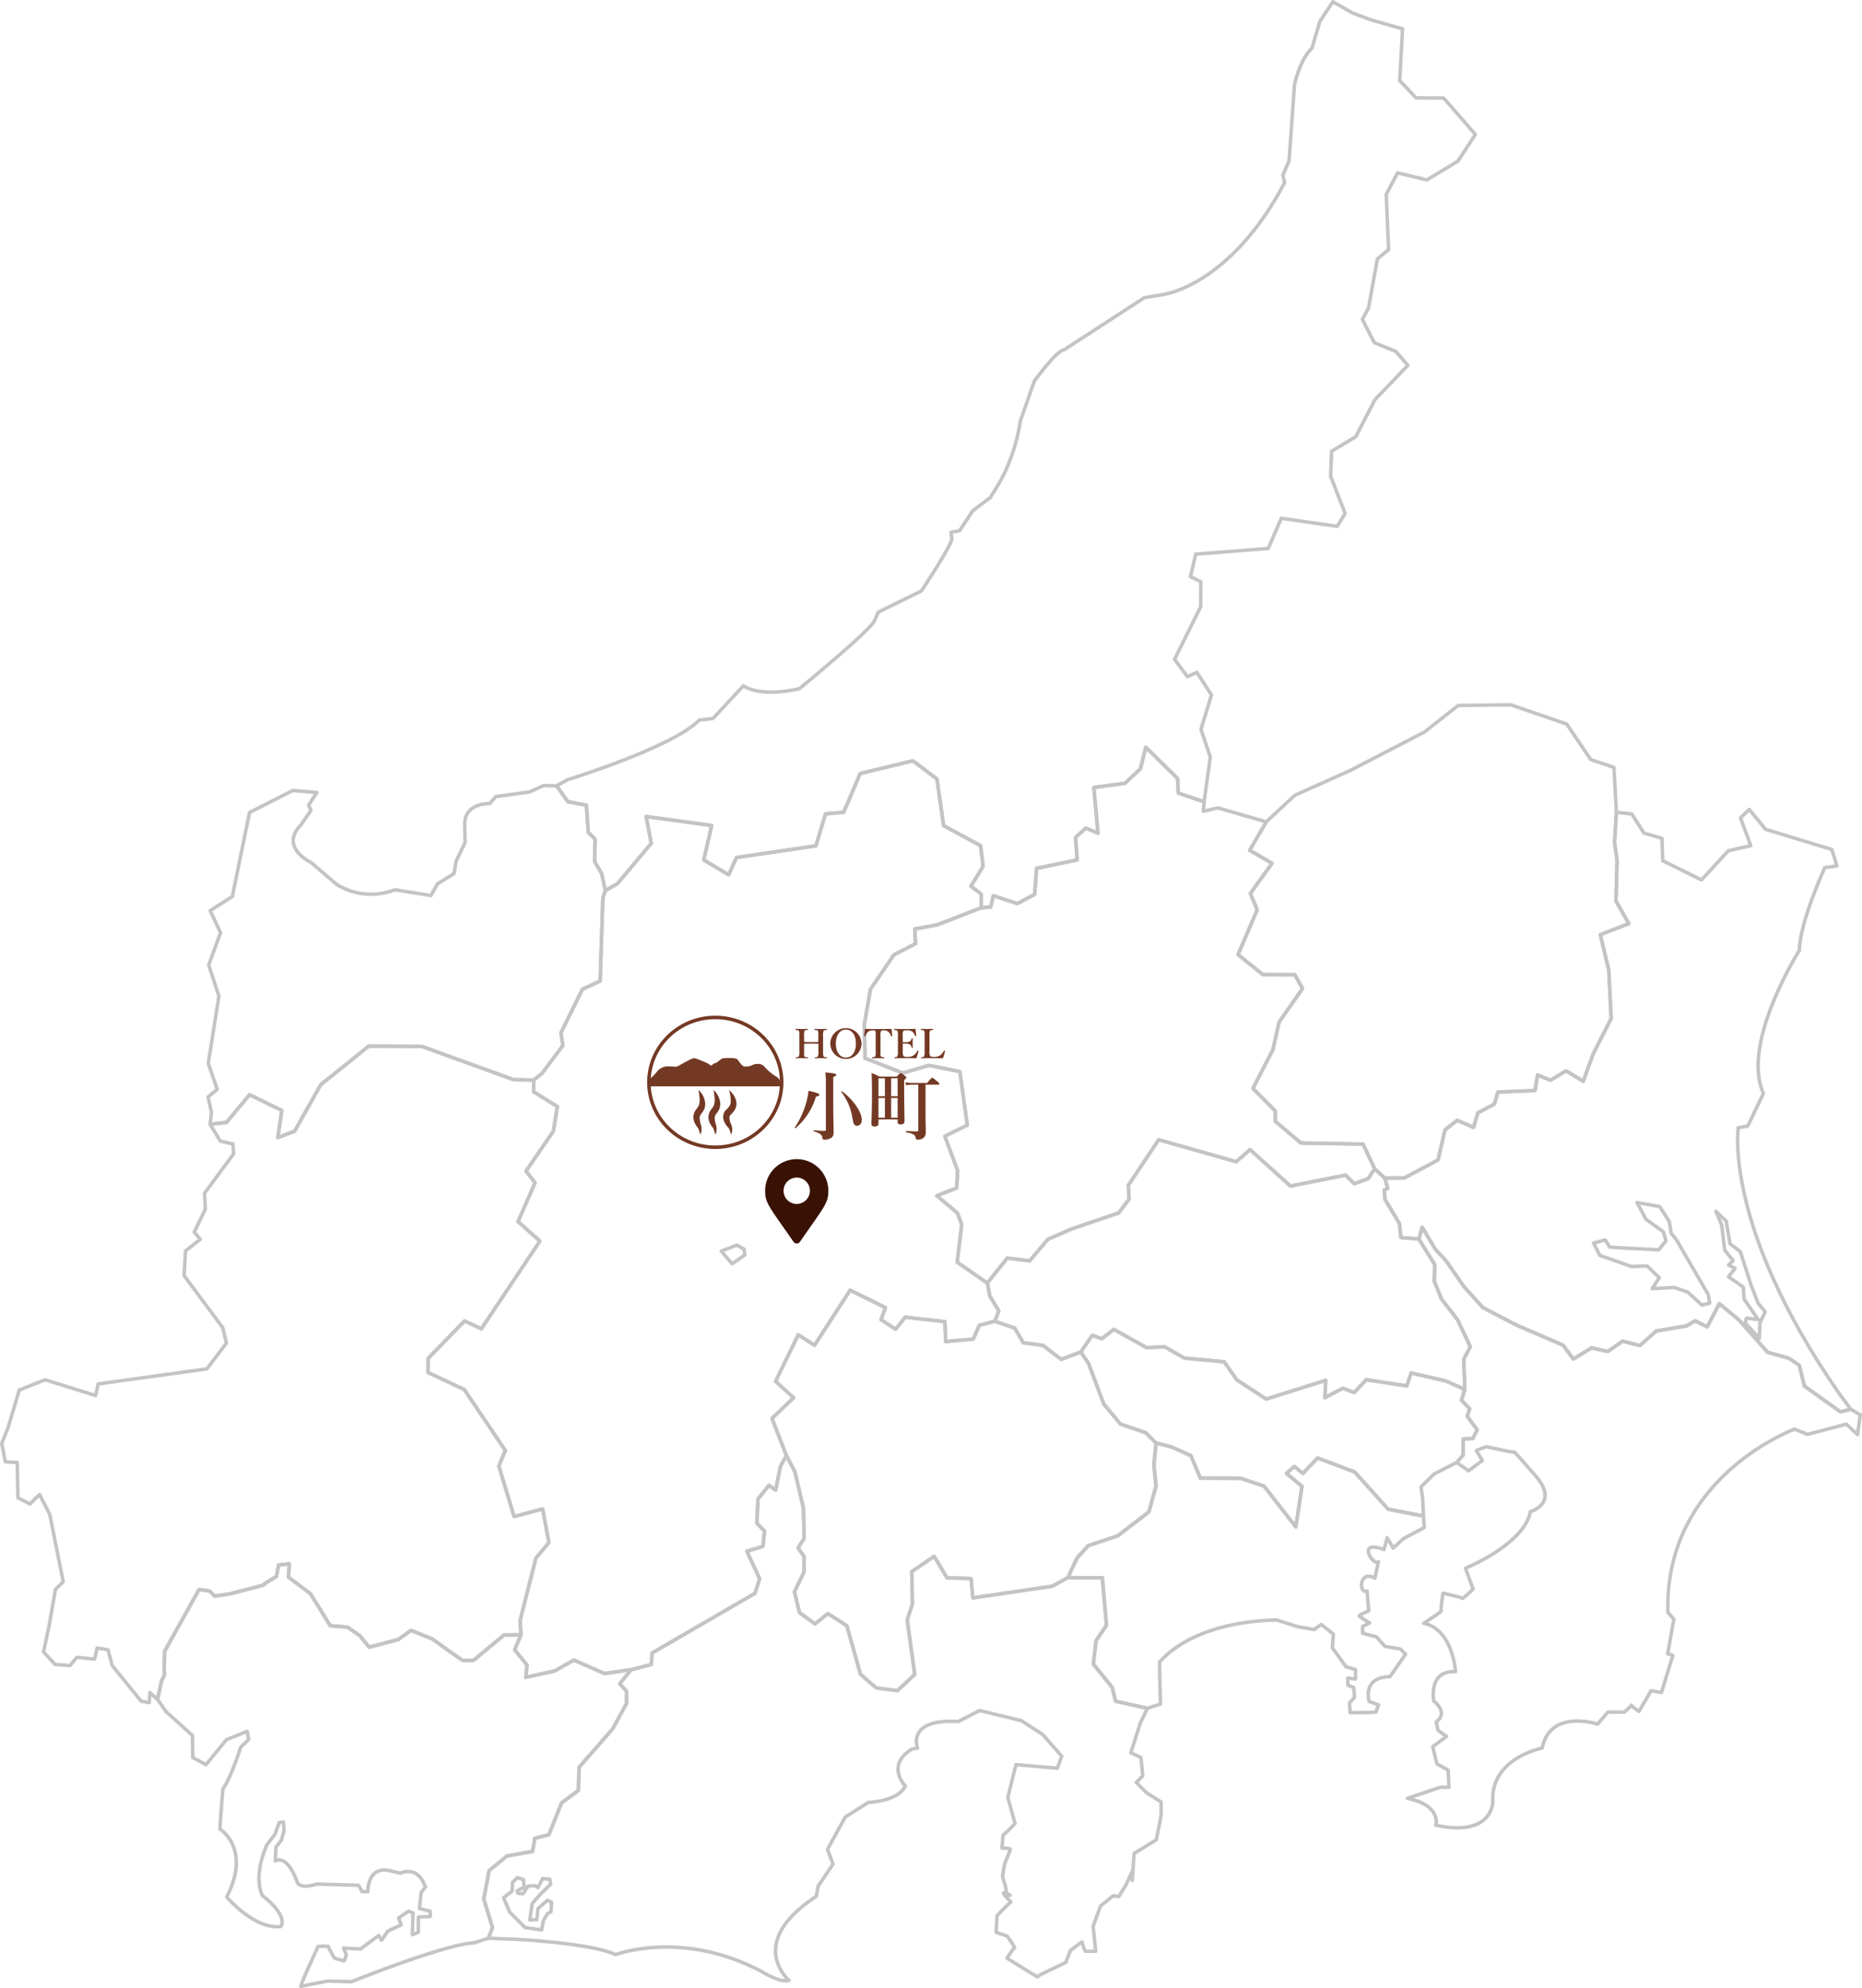 <svg height="567.04" viewBox="0 0 531.321 567.04" width="531.321" xmlns="http://www.w3.org/2000/svg"><g fill="none"><path d="m162.927 337.569 5.971-7.961-.579-3.568 6.146-12.459 5.059-2.35.763-23.646.719-2.166-1.043-4.866s-2-3.34-2-3.437.132-6.348.132-6.348-1.806-1.815-1.9-1.824-.57-7.856-.57-7.856l-5.331-1.026-3.174-4.489-3.647-.105-4.173 1.859-9.539 1.3-1.753 2s-7.242-.3-7.137 6.006l.105 5.1-2.578 5.357-.552 3.481-4.708 2.928-1.894 3.358-10.331-1.657a18.536 18.536 0 0 1 -16.632-1.552l-7.224-6.2s-9.241-4.34-2.9-10.758l2.841-4.147-.666-1.482 2.358-3.595-6.856-.587-12.362 6.286-4.91 23.962-6.3 4.033 2.928 6.286-3.367 9.215 2.911 8.873-3.04 19.186 2.551 7.4-2.6 2.2.956 4.349-.377 3.411 4.656-.526 6.576-7.908 9.206 4.48-1.14 7.742 4.8-1.824 7.452-13.244 13.7-11.012 15.133.07 26.083 9.46 5.865.167 2.341-1.894z" stroke="#c4c4c4" stroke-linecap="round" stroke-linejoin="round" transform="translate(-8.267 -31.424)"/><path d="m46.037 521.547-1.087 5.053-2.192-1.955-.175 2.858-2.35-.43-8.259-10.188-1.157-4.454-3.095-.509-.763 3.183-5.033-.535-1.946 2.35-4.27-.289-3.288-3.586 1.622-7.742 1.762-10.074 2.227-2.2-3.849-19.21-2.928-5.681-2.727 2.7-3.429-1.747-.2-10.091-3.393-.175-1.017-5.252 1.824-4.573 3.174-10.653 7.4-2.928 14.37 4.5.754-3.314 31.028-4.3 5.567-7.356-1.087-4.428-11-14.808.4-7.014 4.235-3.367-1.745-2.032 3.174-6.549-.228-4.533 8.268-11.2-.158-2.849-3.612-.815-2.876-4.787 4.656-.526 6.576-7.908 9.206 4.48-1.14 7.742 4.8-1.824 7.444-13.248 13.7-11.012 15.133.07 26.083 9.46 5.865.167-.044 3.332 6.777 4.208-1.14 7.005-7.8 11.407 2.569 3.332-4.848 11.056 6.242 5.567-16.715 25.025-4.787-2.236-10.381 10.653-.018 4.059 10.311 4.84 11.731 17.4-1.867 4.419 4.366 14.414 8.128-2.174 1.806 9.609-3.709 4.41-4.507 17.745.228 4.147-4.813.07-8.741 7.242-3.042-.009c-.21 0-8.68-6.111-8.68-6.111l-6.067-2.455-3.656 2.613-8.312 2.192-2.621-3.262s-3.639-2.446-3.428-2.446-5.059-.43-5.059-.43l-5.638-9.136-6.26-4.691.219-3.849-3.042.395-.622 3.235s-4.059 2.4-3.656 2.411-9.732 2.586-9.732 2.586l-4.261.587-1.412-1.428-3.02-.42-9.811 17.588s-.228 6.479-.026 6.479-.815 1.824-.815 1.824" stroke="#c4c4c4" stroke-linecap="round" stroke-linejoin="round" transform="translate(.01 -41.876)"/><path d="m52.369 541.865s1.017-1.824.815-1.824.026-6.479.026-6.479l9.811-17.588 3.025.421 1.412 1.429 4.261-.587s10.135-2.586 9.732-2.586 3.656-2.411 3.656-2.411l.622-3.24 3.042-.395-.219 3.849 6.26 4.691 5.638 9.136s5.261.43 5.059.43 3.428 2.446 3.428 2.446l2.621 3.262 8.312-2.192 3.656-2.613 6.067 2.455s8.487 6.111 8.68 6.111l3.042.009 8.741-7.242 4.813-.07-1.762 4.322 3.507 4.3-.359 3.525 8.3-1.824 5.418-3.1 8.768 3.84 7.575-1.1-3.235 4.024 1.929 2.1-.018 3.586-3.919 7.146-9.6 11-.184 6.576-4.8 3.56-3.63 9.092-4.033 1.035-.614 3.726-7.321 1.315-5.091 4.18-1.526 8.075 2.5 8.215-1.157 2.99-4.094 1.3c-8.513.421-35.009 11.1-35.009 11.1s-6.532-.184-6.681-.184-7.759 1.49-7.759 1.49c.307-1.526 4.919-11.222 4.919-11.38a18.644 18.644 0 0 1 2.885.009 36.811 36.811 0 0 0 1.806 3.349c.149 0 2.578.78 2.735.771a4.905 4.905 0 0 0 .614-1.973 8.228 8.228 0 0 1 -.754-1.666s5.024.333 5.024.167c0-.14 5.033-3.77 5.033-3.77l.754 1.368s1.692-2.42 1.832-2.578c.158-.158 3.814-1.806 3.814-1.806l-.754-1.981 2.893-1.964s1.219.614 1.219.465-.184 6.234-.184 6.234l1.683-.6.026-4.41s3.191-.14 3.349-.132 0-1.526 0-1.526l-3.034-.772.482-4.568 1.219-1.517c-2.253-6.54-7.128-3.98-7.128-3.98l-2.578-.614c-6.979-1.85-6.716 5.892-6.716 5.892h-1.675a10.892 10.892 0 0 0 -1.052-1.832l-11.854-.351c-5.173 1.657-5.611-.64-5.611-.64-3.007-8.215-6.216-5.953-6.216-5.953l.175-3.945 1.534-1.973.772-2.578-.149-2.586-1.21.14-1.236 3.34-2.3 3.034c-4.147 9.408-1.28 14.431-1.28 14.431 7.715 6.12 5.278 8.846 5.278 8.846-7.6.885-15.457-8.434-15.457-8.434 7.049-13.642-1.736-19.306-1.894-19.306s.815-11.547.815-11.547c2.139-2.727 5.076-11.836 5.076-11.836l2.288-2.271-.447-2.28-5.936 2.394-5.813 7.119-3.8-2.06-.061-6.269-7.487-6.751-2.464-3.525 1.166-5.471z" stroke="#c4c4c4" stroke-linecap="round" stroke-linejoin="round" transform="translate(-6.242 -62.623)"/><path d="m177.722 328.617-.579-3.568 6.146-12.459 5.059-2.35.763-23.646.719-2.166 3.446-1.946 9.653-11.512-1.447-7.645 18.692 2.551-2.262 9.828 7.11 4.226 2.236-4.919 22.655-3.34 2.753-9.1 5.173-.465 4.717-11.056 15.028-3.621 6.874 5.19 1.9 13.3 10.556 5.716.71 5.909-3.481 5.646 2.946 2.227-.018 3.937-8.136 3.156-4.436 1.71-6.409 1.192.237 4.191-6.164 3.156-6.69 9.828-1.762 10.074.2 9.592 10.81 4.235 7.391-2.183 8.855 1.771 2.148 15.264-6.418 3.165 3.647 9.863-.263 4.919-5.673 2.192 5.883 4.945 1.219 3.209-1.28 10.819 8.583 5.944.728 3.7 2.56 4.261-1.122 2.937-4.436 1.149-1.736 3.937-7.873.7-.219-5.673-11.328-1.28-2.718 3.437-4.173-2.727 1.254-3.437-10.065-4.971-10.162 15.711-4.656-2.981-6.462 13.265 5.147 4.7-6.176 5.876 4.138 10.6-1.718 3.06-1.368 6.795-1.911-1.341-3.13 3.849-.333 6.953 2.209 2.227s-.465 4.147-.465 4.3-4.598 1.457-4.598 1.457l3.674 7.864-1.359 4.138-29.38 17.035-.167 3.253-5.787 1.491-7.575 1.1-8.768-3.84-5.418 3.1-8.3 1.824.359-3.525-3.507-4.3 1.762-4.322-.228-4.147 4.507-17.746 3.709-4.41-1.806-9.609-8.128 2.174-4.366-14.414 1.868-4.419-11.731-17.4-10.311-4.84.018-4.059 10.381-10.652 4.787 2.236 16.72-25.023-6.242-5.567 4.848-11.056-2.569-3.332 7.8-11.407 1.14-7.005-6.777-4.208.044-3.332 2.341-1.894 5.971-7.961z" stroke="#c4c4c4" stroke-linecap="round" stroke-linejoin="round" transform="translate(-17.092 -30.434)"/><path d="m234.67 406.707 3.112 3.612 3.6-2.534-.219-1.631-2.078-1.175-4.419 1.727z" stroke="#c4c4c4" stroke-linecap="round" stroke-linejoin="round" transform="translate(-28.852 -49.851)"/><path d="m159.869 608.127-2.5-8.215 1.526-8.075 5.094-4.156 7.321-1.315.614-3.726 4.033-1.035 3.63-9.092 4.8-3.56.184-6.576 9.6-11 3.919-7.146.018-3.586-1.929-2.1 3.235-4.024 5.787-1.49.167-3.253 29.38-17.035 1.352-4.143-3.674-7.864s4.594-1.306 4.594-1.455.465-4.3.465-4.3l-2.209-2.227.333-6.953 3.13-3.849 1.911 1.341 1.368-6.795 1.718-3.06 2.437 4.682 2.411 10.346.21 8.618-1.736 2.709 1.71 2.464-.018 4.428-2.735 5.646 1.447 5.918 4.419 3.218 3.7-2.937 5.395 3.47 3.875 13.791s4.419 3.963 4.656 3.963 5.9.772 5.9.772l4.945-4.664-2.152-15.516 1.491-4.664-.21-9.1 6.418-4.393 3.665 6.172s6.891.026 6.883.272.473 5.418.473 5.418l22.655-3.34 4.445-2.437 9.837.044 1.166 13.546-2.972 4.419-.772 6.637 5.383 6.663.964 3.937 9.1 2.016-2.043 4.287-2.674 8.408 2.893 1.324.5 5.278-1.841 1.832 2.876 2.92 4.2 2.657v3.945l-1.359 6.847-6.348 3.919c-.85 13.695-.43 4.884-.43 4.884l-1.867 4.051-2.043 3.314-1.657-.193-3.56 2.928-2.131 5.778.754 7.119-2.9-.009c-.272 0-1.043-2.639-1.043-2.639a40.363 40.363 0 0 0 -3.437 2.613c.272 0-1.324 3.148-1.052 3.148s-8.452 3.91-8.2 4.182c.272.272-8.671-5.313-8.671-5.313a20.34 20.34 0 0 1 2.113-2.99c.263 0-2.1-3.323-2.1-3.323l-3.148-1.078s.281-4.48.289-4.743a55.728 55.728 0 0 1 3.963-3.937c-4.717-4.5-.228-1.876-.228-1.876h-.929l-.359-2.411-.9-2.963.57-3.5s1.657-4.007 1.657-4.27-2.376-.342-2.376-.342.289-3.884.289-3.621a41.17 41.17 0 0 0 3.428-3.375l-2.062-7.417 2.332-9.381 11.81 1.043 1.245-3.437-5.392-6.172-6.137-3.963-11.915-2.885-6.076 3.139c-15.01-.868-11.617 7.584-11.617 7.584l-1.587.263c-7.672 4.7-1.894 10.53-1.894 10.53-2.131 4.463-10.565 4.691-10.565 4.691l-6.6 4.182-5.05 9.206 1.569 4.208-4.252 6.313-.544 2.893c-20.349 13.353-7.75 23.944-7.75 23.944-2.639.78-7.628-2.411-7.628-2.411-22.866-12.222-41.865-4.919-41.865-4.919-6.576-3.2-27.907-4.349-27.907-4.349l-8.426-.324 1.157-2.99z" stroke="#c4c4c4" stroke-linecap="round" stroke-linejoin="round" transform="translate(-19.325 -58.289)"/><path d="m165.536 620.543 4.41 4.454 4.7.684.554-2.681 1.078-1.868 1.07-.666.158-2.692-1.21-.544-2.7 2.411-.281 3.086-2.017.114.693-4.691 2.569-2.937 2.692-2.551-.263-1.473-2.017-.14-1.359 2.543-.807-.544-2.008.123-1.359 2.148s-1.6 0-1.6-.14a5.232 5.232 0 0 0 -.14-.666l2.017-1.07-.254-2.148-1.745-.544-1.341 1.333-.149 2.551-2.42 1.859 1.718 4.042z" stroke="#c4c4c4" stroke-linecap="round" stroke-linejoin="round" transform="translate(-20.118 -75.212)"/><path d="m184.052 222.441s30.055-9.206 37.727-17.044l3.928-.473 8.662-9.311s4.419 3.463 15.983.815c0 0 21.244-17.377 21.5-19.6l1-2.209 12.327-6.085s8.18-12.275 8.68-14.721l-.237-1.981 2.464-.482 3.717-5.638 5.182-3.919c-.228-.491 6.155-7.268 8.461-21.857l3.989-11.31s6.435-8.829 8.408-8.82l22.953-14.9 5.664-.956s18.955-2.621 34.342-31.835l-.482-2.218 1.745-3.928 1.578-21.893s1.508-7.128 4.962-10.311l2.253-7.619 3.716-5.646 5.646 3.226 5.4 1.99 8.846 2.508-.807 14.765 4.656 4.936 7.864.035 9.066 10.381-4.962 7.61-8.883 5.366-8.355-2.008-3.235 6.146.666 15.746-3.209 2.692-2.523 14.007-1.744 3.195 3.419 6.663 6.137 2.49 3.428 3.954-9.4 9.8-5.453 10.547-6.909 4.156-.281 7.137 4.13 10.6-2.227 3.682-15.983-2.288-3.726 8.6-20.683 1.622-1.508 6.392 2.946 1.49-.035 7.137-7.455 14.987 3.668 4.936 2.718-1.21 4.147 6.409-2.99 9.837 2.665 7.882-1.78 12.792-7.365-2.5-.228-4.182-9.074-8.9-1.5 6.146-4.445 4.156-8.864 1.184 1.175 13.055-3.437-1.49-2.972 2.7.473 6.392-11.582 2.411-.526 7.391-4.936 2.674-6.874-2.245-.754 3.209-2.709.228.02-3.939-2.946-2.227 3.481-5.646-.71-5.909-10.555-5.718-1.9-13.3-6.874-5.19-15.028 3.621-4.717 11.056-5.173.465-2.753 9.1-22.655 3.348-2.236 4.919-7.11-4.226 2.262-9.828-18.696-2.555 1.447 7.645-9.653 11.512-3.446 1.946-1.043-4.866s-2-3.34-2-3.437.132-6.348.132-6.348-1.806-1.815-1.9-1.824-.57-7.856-.57-7.856l-5.331-1.026-3.174-4.489 2.955-1.718z" stroke="#c4c4c4" stroke-linecap="round" stroke-linejoin="round" transform="translate(-22.247)"/><path d="m251.159 456.219 6.181-5.874-5.147-4.7 6.462-13.265 4.656 2.981 10.162-15.711 10.065 4.971-1.254 3.437 4.173 2.727 2.718-3.437 11.328 1.28.219 5.673 7.873-.7 1.736-3.937 4.436-1.149 5.655 1.938 2.437 4.2 5.655.763 5.146 3.963 5.6-2.069 2.2 3.148 4.375 11.643 4.77 5.743 7.181 2.437 2.937 2.963-.614 6.172.6 6.111-2.034 7.374-8.89 6.821-8.452 2.814-3.183 3.56-2.586 5.55-4.445 2.437-22.655 3.34s-.464-5.165-.464-5.423-6.883-.272-6.883-.272l-3.665-6.172-6.418 4.393.21 9.1-1.49 4.664 2.148 15.518-4.945 4.664s-5.655-.763-5.9-.772-4.656-3.963-4.656-3.963l-3.875-13.791-5.392-3.472-3.7 2.937-4.419-3.218-1.447-5.918 2.735-5.646.018-4.428-1.71-2.464 1.736-2.709-.21-8.618-2.411-10.346-2.437-4.682-4.138-10.6z" stroke="#c4c4c4" stroke-linecap="round" stroke-linejoin="round" transform="translate(-30.883 -51.659)"/><path d="m377.057 470.491 5.532 2.481 2.683 6.418 11.556.053 6.637 2.245 9.048 11.608 1.771-11.556-4.419-3.709 2.227-1.964 2.455 1.981 4.2-4.4 10.565 3.98 9.548 10.626 10.083 1.946.228 3.27-5.918 3.165-2.963 2.692-1.71-2.955-.9 3.375c-8.241-3.025-2.788 5.024-1.587 3.49l-1.017 4.673c-4.515-2.543-4.682 4.638-2.227 3.674l.465 5.673s-2.955 1.219-2.709 1.464 2.946 1.99 2.946 1.99l-1.973.964v1.973l3.928 1 2.437 2.718 4.428.763 1.473 1.49-4.454 6.374c-8.128.21-5.936 7.1-5.936 7.1l2.709 1a16.4 16.4 0 0 0 -.745 1.973c0 .254-7.382.21-7.382.21l-.228-2.709 1.482-1.719-.237-2.709-1.71-.745v-1.973l2.218.254v-2.7l-2.7-.754-3.91-5.436.263-3.928-3.428-2.718s-2.218 1.455-1.973 1.455-4.428-.754-4.428-.754l-6.392-1.99c-25.11.631-33.018 11.906-33.273 11.9-.237 0 .2 12.055.2 12.055l-3.7 1.219-9.1-2.017-.964-3.937-5.383-6.663.772-6.637 2.972-4.419-1.166-13.546-9.837-.044 2.586-5.55 3.183-3.56 8.452-2.814 8.89-6.821 2.034-7.373-.6-6.111.614-6.172 4.428 1.122z" stroke="#c4c4c4" stroke-linecap="round" stroke-linejoin="round" transform="translate(-42.759 -57.786)"/><path d="m354.958 434.083 2.692 1 3.463-2.683 9.329 5.208 5.173-.228 5.638 3.226 11.319 1.035 3.665 5.19 8.338 5.445 17-5.331-.254 4.919 5.173-2.683 3.191 1.245 3.463-3.674 11.547 1.771 1.254-3.682 9.828 2.253 5.471 2.429-.938 3.1 2.315 2.394-.675 2.157 2.841 3.893-1.3 2.481-2.674.088-.026 4.612-1.85 2.113-6.479 3.3-3.709 3.674.473 3.191.228 5.112-10.083-1.955-9.548-10.626-10.565-3.972-4.2 4.4-2.458-1.985-2.218 1.964 4.41 3.709-1.771 11.556-9.048-11.608-6.646-2.244-11.556-.044-2.683-6.418-5.524-2.481-4.428-1.122-2.937-2.972-7.181-2.437-4.778-5.734-4.375-11.643-2.2-3.156 3.288-4.787z" stroke="#c4c4c4" stroke-linecap="round" stroke-linejoin="round" transform="translate(-43.272 -53.231)"/><path d="m323.416 422.482 1.122-2.937-2.56-4.261-.728-3.7 5.69-7.11 6.392.771 5.2-6.137 6.655-2.911 13.563-4.62 2.963-3.928-.228-3.937 8.671-13 22.12 6.26 3.954-3.437 11.52 10.39 15.755-3.121 2.455 2.464 3.937-1.447 1.894-2.821 2.867 2.657.859 2.937-1 .447.175 2.63 4.138 6.935.447 4.007 5.129.421 4.524 7.286-.131 4.717 2.043 5.076 4.585 5.892 3.647 7.724-1.867 3.551.289 8.636-5.471-2.429-9.828-2.253-1.254 3.682-11.543-1.767-3.463 3.674-3.191-1.245-5.173 2.683.254-4.919-17 5.331-8.338-5.445-3.665-5.19-11.324-1.038-5.638-3.227-5.173.228-9.329-5.208-3.46 2.687-2.692-1-3.288 4.787-5.6 2.069-5.155-3.963-5.655-.763-2.437-4.2-5.655-1.929z" stroke="#c4c4c4" stroke-linecap="round" stroke-linejoin="round" transform="translate(-39.523 -45.627)"/><path d="m391.191 272.406 6.374 3.726-6.19 8.592 1.955 4.682-5.471 12.765 7.1 5.69 9.109.035 2.192 3.954-6.681 9.565-1.762 7.864-5.708 11.047 6.374 6.435-.018 2.946 7.347 6.19 17.719.324 3.323 7.04-1.894 2.814-3.937 1.447-2.455-2.464-15.755 3.121-11.513-10.386-3.954 3.437-22.12-6.26-8.671 13 .228 3.937-2.963 3.928-13.563 4.62-6.655 2.911-5.2 6.137-6.392-.772-5.69 7.111-8.583-5.944 1.28-10.819-1.219-3.209-5.883-4.945 5.673-2.192.263-4.919-3.647-9.863 6.418-3.165-2.148-15.264-8.846-1.762-7.391 2.183-10.81-4.235-.2-9.592 1.762-10.083 6.69-9.828 6.172-3.156-.237-4.191 6.409-1.192 4.436-1.71 8.136-3.156 2.709-.228.754-3.209 6.874 2.245 4.936-2.665.526-7.391 11.582-2.411-.473-6.4 2.972-2.692 3.437 1.49-1.175-13.055 8.864-1.184 4.445-4.156 1.502-6.144 9.066 8.9.228 4.173 7.365 2.5-.254 2.7 4.182-.956 13.774 3.989-4.717 8.1z" stroke="#c4c4c4" stroke-linecap="round" stroke-linejoin="round" transform="translate(-34.589 -29.888)"/><path d="m510.279 268.481.719 5.182-.307 11.556 3.665 6.409-8.136 3.165 2.411 10.1.684 13.783-5.215 10.31-2.744 7.619-4.9-2.972-4.445 2.683-3.682-1.49-.763 4.428-10.582.43-.991 3.446-4.691 2.437-1.254 4.182-4.673-2-3.446 2.7-2.008 8.6-9.618 5.129-5.585.044-2.867-2.657-3.323-7.04-17.719-.324-7.347-6.19.018-2.946-6.38-6.435 5.708-11.047 1.762-7.865 6.681-9.565-2.192-3.954-9.109-.035-7.1-5.69 5.471-12.766-1.955-4.682 6.19-8.592-6.374-3.726 4.717-8.1 8.145-7.584 15.782-7.058 21.217-10.986 9.627-7.575 15.01-.184 15.974 5.488 6.839 10.126 6.637 2.236.675 12.8z" stroke="#c4c4c4" stroke-linecap="round" stroke-linejoin="round" transform="translate(-49.58 -28.189)"/><path d="m462.2 399.17 3.656 6.172 3.183 3.463 5.138 7.4 5.392 5.936 9.574 4.971 13.265 5.708 2.928 3.954 5.182-3.174 4.673 1.008 4.2-2.937 4.91 1.262 4.7-4.165 8.618-1.438 2.472-1.464 3.428 1.745 3.472-6.628 5.646 4.7 8.075 9.136 6.137 1.754 2.946 1.981 1.447 5.918 10.3 7.365 2.955-.728 2.7 1.552-.763 5.655-3.191-2.972-11.091 2.9-3.682-1.49s-37.217 13.608-36.156 52.246l1.71 1.982-1.771 9.828 1.473.5-3.253 10.565-2.946-.509-3.463 5.892a17.484 17.484 0 0 1 -2.209-1.727c.245 0-1.982 1.955-1.982 1.955l-4.673-.017-2.963 3.428s-13.52-4.489-15.782 6.821c0 0-14.773 2.884-14.1 15.185 0 0 .2 10.346-16.273 6.83 0 0 1.754-5.646-8.084-7.672l9.372-3.148h2.455l-.219-4.91-3.191-1.736-1.21-4.927 3.954-2.937-2.455-1.727-.491-2.455s3.709-2.2-.71-5.909c0 0-1.675-8.873 6.2-8.347 0 0-.684-12.064-9.048-13.826 0 0 5.182-3.419 4.945-3.428s.517-5.164.517-5.164 5.646 1.263 5.646 1.5a29.394 29.394 0 0 0 2.963-2.692l-2.183-5.918s16.763-6.8 18.526-16.15c0 0 7.891-2.183 2.016-9.583 0 0-6.611-7.663-6.611-7.409s-7.865-1.517-7.865-1.517-3.2.973-2.955 1.219 1.71 2.718 1.71 2.718l-3.945 2.928-3.367-2.358 1.85-2.113.026-4.612 2.683-.088 1.289-2.481-2.83-3.891.666-2.166-2.315-2.394.938-3.1-.289-8.627 1.859-3.551-3.647-7.724-4.585-5.883-2.043-5.085.131-4.708-4.533-7.286.938-3.375z" stroke="#c4c4c4" stroke-linecap="round" stroke-linejoin="round" transform="translate(-56.377 -49.135)"/><path d="m579.6 279.355-3.446.482s-7.207 15.711-7.242 23.593c0 0-16.842 26.5-10.267 40.8l-4.471 9.329-2.709.482s-4.314 28.039 28.687 75.672l3.428 4.62-2.955.728-10.3-7.365-1.447-5.918-2.946-1.981-6.137-1.754-8.075-9.136-5.646-4.7-3.472 6.628-3.432-1.735-2.472 1.464-8.619 1.436-4.7 4.165-4.91-1.263-4.2 2.937-4.669-1.009-5.185 3.17-2.928-3.954-13.265-5.708-9.574-4.971-5.392-5.936-5.138-7.4-3.183-3.463-3.656-6.172-.938 3.376-5.129-.43-.438-4.007-4.147-6.935-.167-2.63 1-.447-.868-2.937 5.585-.035 9.618-5.129 2.008-8.6 3.454-2.7 4.673 2 1.245-4.182 4.691-2.437 1-3.446 10.582-.438.763-4.428 3.682 1.49 4.445-2.683 4.91 2.972 2.744-7.61 5.217-10.319-.684-13.774-2.42-10.1 8.136-3.165-3.665-6.418.307-11.556-.719-5.173.526-8.61 4.419.517 3.428 5.427 5.155 1.5.219 6.4 11.047 5.462 7.672-8.32 6.4-1.447-2.919-7.9 2.481-2.446 4.647 5.681 18.92 5.752 1.455 4.673z" stroke="#c4c4c4" stroke-linecap="round" stroke-linejoin="round" transform="translate(-55.448 -32.382)"/><path d="m518.54 402.713 1.832 3.507 9.031 3.174 4.428-.158 3.49 3.34-2.043 3.121 6.277-.333 3.867 1.306 4.042 3.709 2.218-.544-.36-2.4-9.153-15.72-1.473-1.859-.535-3.323-2.744-4.252-6.453-1.14 2.56 4.8 4.962 3.533.728 2.586-2.043 2.569-11.433-.6-2.586-.2-1.28-2.034-3.332.912z" stroke="#c4c4c4" stroke-linecap="round" stroke-linejoin="round" transform="translate(-63.838 -48.145)"/><path d="m563.3 408.036-1.306 1.28 1.85.938-1.859 2.393 4.226 2.972.175 3.314 4.024 5.927-3.314-.386-.377 1.3 4.059 4.471.158-4.419 1.517-3.165-2.016-2.411-2.008-5.182-3.095-9.6-2.937-2.236-1.078-6.453-2.937-2.788 1.639 3.875.886 7.216 2.393 2.955z" stroke="#c4c4c4" stroke-linecap="round" stroke-linejoin="round" transform="translate(-68.749 -48.497)"/></g><path d="m8.094 23.571c-6.827-9.897-8.094-10.912-8.094-14.55a9.021 9.021 0 0 1 18.042 0c0 3.637-1.267 4.653-8.094 14.55a1.128 1.128 0 0 1 -1.854 0zm.927-10.791a3.759 3.759 0 1 0 -3.759-3.759 3.759 3.759 0 0 0 3.759 3.759z" fill="#391204" transform="translate(218.328 330.616)"/><path d="m1.492 33.724a2.208 2.208 0 0 1 -.227-1.3c.178-.171.389-.348.613-.536a9.4 9.4 0 0 0 1.757-1.833 3.517 3.517 0 0 1 3.11-1.3c.389 0 .763.027 1.094.05.277.02.526.037.733.037a1.675 1.675 0 0 0 .541-.069 13.432 13.432 0 0 0 1.566-.814 12.825 12.825 0 0 1 3.336-1.545 18.776 18.776 0 0 1 4.146 1.8.81.81 0 0 0 .583.277 1.121 1.121 0 0 0 .746-.4c.116-.107.26-.241.342-.241a2.857 2.857 0 0 0 1.4-.783 3.83 3.83 0 0 1 .957-.63c.094 0 .264-.01.485-.024.388-.024.919-.059 1.467-.059 1.607 0 1.925.3 1.985.39 1.191 1.836 1.818 2.049 2.187 2.049h.213a4.8 4.8 0 0 0 2.3-.509 2.826 2.826 0 0 1 1.213-.244 1.981 1.981 0 0 1 1.622.589 14.869 14.869 0 0 0 3.4 2.93c1.269.846 1.259 1.63 1.253 2.051a.605.605 0 0 1 -.01.115c-.03 0-.067 0-.086 0h-36.726z" fill="#743924" transform="translate(184.159 275.775)"/><path d="m23.756 26.32c1.317 0 1.645.206 1.693.242 1.265 1.946 1.988 2.2 2.478 2.2h.213a5.141 5.141 0 0 0 2.464-.547 2.5 2.5 0 0 1 1.052-.206 1.708 1.708 0 0 1 1.32.425 15.947 15.947 0 0 0 3.5 3.034c.9.6 1.062 1.128 1.089 1.508h-36.23a2.442 2.442 0 0 1 -.124-.752c.161-.152.332-.3.512-.447a9.7 9.7 0 0 0 1.817-1.9 3.151 3.151 0 0 1 2.82-1.157c.376 0 .744.026 1.069.049.274.02.533.038.758.038a1.991 1.991 0 0 0 .658-.088 12.728 12.728 0 0 0 1.625-.841 15.123 15.123 0 0 1 3.137-1.5 18.777 18.777 0 0 1 3.91 1.689 1.159 1.159 0 0 0 .841.386 1.467 1.467 0 0 0 .992-.494c.051-.047.123-.114.168-.148a3.254 3.254 0 0 0 1.549-.857 5.628 5.628 0 0 1 .787-.555c.11 0 .26-.012.456-.024.383-.024.908-.058 1.444-.058m0-.72c-.865 0-1.7.083-1.953.083-.548 0-1.807 1.413-2.355 1.413-.431 0-.719.639-1.088.639a.458.458 0 0 1 -.325-.168c-.548-.564-3.417-1.6-4.24-1.884a.509.509 0 0 0 -.164-.024c-1.049 0-4.242 2.113-5.018 2.379a1.383 1.383 0 0 1 -.425.049c-.45.004-1.107-.084-1.826-.084a3.922 3.922 0 0 0 -3.4 1.451 14.535 14.535 0 0 1 -2.36 2.356c-.286.285.025 1.884.429 1.884h36.8c.232 0 .449-.011.455-.471a2.551 2.551 0 0 0 -1.413-2.355 14.539 14.539 0 0 1 -3.3-2.826 2.31 2.31 0 0 0 -1.924-.753 3.183 3.183 0 0 0 -1.374.282 4.454 4.454 0 0 1 -2.142.472h-.213c-.548 0-1.336-1.038-1.884-1.884-.291-.449-1.311-.554-2.286-.554z" fill="#743924" transform="translate(184.544 276.168)"/><path d="m28.7 45.733c1.612 1.431 2.613 4.172 1.238 6.13-.387.611-.9 1-.923 1.677a5.94 5.94 0 0 0 .377 2.15 4.18 4.18 0 0 1 -.17 2.767c-.206-.558-.34-1.128-.546-1.607-.23-.547-.61-.8-.88-1.371a3.66 3.66 0 0 1 .081-4.042 5.178 5.178 0 0 0 .942-1.476c.4-1.37.061-2.678-.118-4.228z" fill="#743924" transform="translate(170.637 265.168)"/><path d="m37.987 45.733c1.612 1.431 2.613 4.172 1.238 6.13-.387.611-.9 1-.923 1.677a5.94 5.94 0 0 0 .377 2.15 4.18 4.18 0 0 1 -.17 2.767c-.206-.558-.34-1.128-.546-1.607-.23-.547-.61-.8-.88-1.371a3.66 3.66 0 0 1 .081-4.042 5.179 5.179 0 0 0 .942-1.476c.4-1.37.061-2.678-.118-4.228z" fill="#743924" transform="translate(165.646 265.168)"/><path d="m46.973 45.733c1.538 1.168 2.754 3.365 1.865 5.3a5.6 5.6 0 0 1 -1.208 1.6c-.313.342-.438.447-.492.863a4.622 4.622 0 0 0 .505 2.091 3.657 3.657 0 0 1 -.015 2.871 15.726 15.726 0 0 0 -.581-1.629 1.917 1.917 0 0 0 -.415-.549 4.566 4.566 0 0 1 -1.043-1.68 2.907 2.907 0 0 1 .649-3.286 3.967 3.967 0 0 0 1.21-1.646 9.007 9.007 0 0 0 -.476-3.936z" fill="#743924" transform="translate(161.016 265.168)"/><path d="m91.285 13.82c0 1.151-.023 1.336.092 1.554.138.23.438.242.921.288.081.012.1.023.1.138s-.023.138-.115.138c-.542-.012-1.163-.035-1.692-.035-.5 0-1.106.012-1.624.035-.069 0-.081-.012-.081-.127s.012-.138.081-.15c.472-.046.691-.046.817-.288a3.689 3.689 0 0 0 .15-1.554v-4.179c0-1.105-.012-1.255-.15-1.508-.1-.219-.368-.23-.852-.276-.069-.012-.092-.023-.092-.15s.023-.161.092-.161c.53.012 1.151.046 1.658.046.53 0 1.117-.035 1.612-.046.1 0 .138.023.138.161s-.035.138-.115.15c-.437.046-.691.046-.829.276a4.526 4.526 0 0 0 -.115 1.508v1.635c.737.035 1.382.035 2.061.035s1.278 0 2-.035v-1.635c0-1.105 0-1.266-.115-1.508s-.4-.23-.887-.276c-.081-.012-.092-.023-.092-.15s.023-.161.1-.161c.541.012 1.163.046 1.692.046.5 0 1.082-.035 1.589-.046.115 0 .138.023.138.15s-.023.15-.127.161c-.449.046-.668.046-.794.276a3.593 3.593 0 0 0 -.146 1.508v4.18c0 1.151.012 1.312.15 1.554s.4.242.9.288c.069.012.081.035.081.15s-.023.127-.1.127c-.565-.012-1.163-.035-1.669-.035-.53 0-1.129.023-1.635.035-.092 0-.1-.012-.1-.127s.023-.138.1-.15c.461-.046.668-.046.794-.288a4.2 4.2 0 0 0 .138-1.554v-2.027c-.725-.046-1.336-.046-2-.046s-1.325 0-2.061.046z" fill="#743924" transform="translate(138.164 285.912)"/><path d="m118.623 11.525a4.462 4.462 0 0 1 -8.923.023 4.462 4.462 0 0 1 8.923-.023zm-7.323 0c0 2.429 1.14 4.007 2.855 4.007s2.867-1.578 2.867-3.973c0-2.441-1.174-4.007-2.867-4.007s-2.855 1.589-2.855 3.973z" fill="#743924" transform="translate(127.216 286.111)"/><path d="m133.343 9.641c0-1.059-.012-1.243-.127-1.474-.115-.207-.368-.207-.656-.207a2.173 2.173 0 0 0 -1.37.4 3.576 3.576 0 0 0 -.83 1.24c-.023.058-.046.092-.184.069s-.127-.058-.127-.127c.092-.587.173-1.4.219-1.992 1.313.035 2.533.046 3.788.046 1.22 0 2.487-.012 3.811-.046.046.587.127 1.4.207 1.992 0 .069 0 .1-.127.127-.15.023-.173-.012-.2-.069a3.186 3.186 0 0 0 -.806-1.232 2.171 2.171 0 0 0 -1.405-.4c-.288 0-.518-.023-.679.23a3.363 3.363 0 0 0 -.15 1.451v4.18c0 1.151-.012 1.278.1 1.531.115.23.449.242.887.288.081.012.1.035.1.15s-.023.15-.115.15c-.5-.023-1.14-.035-1.658-.035s-1.14.012-1.589.035c-.081 0-.1-.023-.1-.138s.023-.15.1-.161c.4-.046.668-.058.794-.288a4.364 4.364 0 0 0 .1-1.531v-4.189z" fill="#743924" transform="translate(116.54 285.911)"/><path d="m150.636 13.821a3.333 3.333 0 0 0 .161 1.393c.184.311.6.334 1.105.334a2.854 2.854 0 0 0 1.981-.553 4.678 4.678 0 0 0 .921-1.174c.035-.081.069-.115.184-.081.15.046.138.092.127.161a14.242 14.242 0 0 1 -.6 2.038c-1.013-.023-2.072-.035-3.028-.035-1.013 0-2.118.012-3.143.035-.081 0-.1-.023-.1-.138s.023-.138.1-.15c.438-.046.633-.058.76-.3a3.988 3.988 0 0 0 .15-1.531v-4.179c0-1.105-.011-1.255-.138-1.508-.115-.219-.357-.23-.84-.276-.081-.012-.1-.023-.1-.15s.023-.161.1-.161c1.013.035 2.072.046 3.051.046.945 0 1.958-.012 2.959-.046.046.587.127 1.359.219 1.957.011.069-.012.115-.127.138s-.172-.012-.2-.081a3.008 3.008 0 0 0 -.783-1.186 2.513 2.513 0 0 0 -1.727-.414c-.414 0-.771.023-.922.288a3.742 3.742 0 0 0 -.115 1.393v1.681c.184.012.449.012.645.012a2.851 2.851 0 0 0 1.451-.253 1.238 1.238 0 0 0 .449-.783c.012-.069.035-.1.173-.1s.138.035.138.115c-.012.414-.023.817-.023 1.209 0 .426.011.921.023 1.336 0 .092-.012.127-.138.127s-.15-.035-.173-.115a1.515 1.515 0 0 0 -.461-.863 3.072 3.072 0 0 0 -1.439-.276c-.2 0-.461 0-.645.012v2.084z" fill="#743924" transform="translate(106.965 285.911)"/><path d="m166.51 13.821a3.559 3.559 0 0 0 .15 1.393c.2.311.61.334 1.106.334a2.991 2.991 0 0 0 1.969-.587 4.292 4.292 0 0 0 .9-1.151c.046-.081.069-.1.2-.069s.127.092.115.161a15.9 15.9 0 0 1 -.6 2.038c-1.025-.023-2.084-.035-3.039-.035-1.013 0-2.107.012-3.132.035-.081 0-.1-.023-.1-.138s.023-.138.1-.15c.437-.046.656-.058.794-.3a3.764 3.764 0 0 0 .15-1.531v-4.18c0-1.105-.011-1.255-.138-1.508-.115-.219-.369-.23-.829-.276-.092-.012-.115-.023-.115-.15s.023-.161.115-.161c.5.012 1.106.046 1.635.046s1.14-.035 1.635-.046c.092 0 .127.023.127.161s-.035.138-.1.15c-.437.046-.679.046-.806.276a4.157 4.157 0 0 0 -.127 1.508v4.18z" fill="#743924" transform="translate(98.712 285.911)"/><path d="m94.535 42.2a18.914 18.914 0 0 1 -5.786 8.949c-.085.065-.3-.108-.235-.194a24.355 24.355 0 0 0 3.331-7.332 22.007 22.007 0 0 0 .6-3.148c2.584.626 3.075.841 3.075 1.165 0 .237-.256.388-.982.56zm2.84-3.925a18.313 18.313 0 0 0 -.15-3.019c2.711.28 3.1.367 3.1.69 0 .259-.192.41-.833.6v7.742c0 4.248.107 6.642.107 7.893 0 .906-.171 1.4-.7 1.768a3.671 3.671 0 0 1 -1.857.5c-.449 0-.6-.151-.662-.539-.064-.8-.619-1.315-2.456-1.855-.107-.022-.107-.3 0-.3 1.025.086 2.306.172 3.118.172.256 0 .342-.065.342-.3v-13.355zm8.882 12.205c-.79 0-1-.474-1.345-2.48a16.008 16.008 0 0 0 -3.139-7.181c-.064-.086.15-.237.235-.172 3.267 2.48 5.616 5.909 5.616 8.151 0 1.014-.512 1.682-1.367 1.682z" fill="#743924" transform="translate(138.28 270.621)"/><path d="m136.689 50.019c0 .6-.342.863-1.068.863-.662 0-.94-.194-.94-.711 0-1.359.15-3.062.15-8.5 0-2.006-.021-4.011-.107-6.017a13.919 13.919 0 0 1 2.2.992h5.018c.747-.841.918-.97 1.089-.97.213 0 .406.13 1.132.711.32.259.449.41.449.582 0 .194-.15.367-.6.647v1.919c0 5.068.107 8.776.107 9.92 0 .56-.406.841-1.132.841-.555 0-.832-.194-.832-.669v-.755h-5.466v1.143zm1.836-7.763v-5.111h-1.836v5.111zm-1.836 6.124h1.836v-5.629h-1.836zm5.466-11.235h-1.855v5.111h1.858zm0 5.607h-1.855v5.628h1.858v-5.629zm7.964 5c0 2.2.064 3.8.064 4.722a2.4 2.4 0 0 1 -.363 1.38 2.371 2.371 0 0 1 -2.049.777c-.32 0-.385-.065-.449-.5-.171-.863-.7-1.186-2.733-1.618-.129-.022-.107-.345.021-.345 1 .065 2.114.13 2.968.13.406 0 .47-.065.47-.431v-12.9h-2.071a7.118 7.118 0 0 0 -1.388.173l-.235-.841a9.669 9.669 0 0 0 1.623.173h4.612c1.025-1.294 1.281-1.466 1.43-1.466.192 0 .427.172 1.431 1.013.449.389.619.582.619.733s-.064.215-.277.215h-3.672v8.777z" fill="#743924" transform="translate(113.984 270.41)"/><ellipse cx="204.109" cy="308.708" fill="none" rx="18.949" ry="18.511" stroke="#743924" stroke-miterlimit="10"/></svg>
